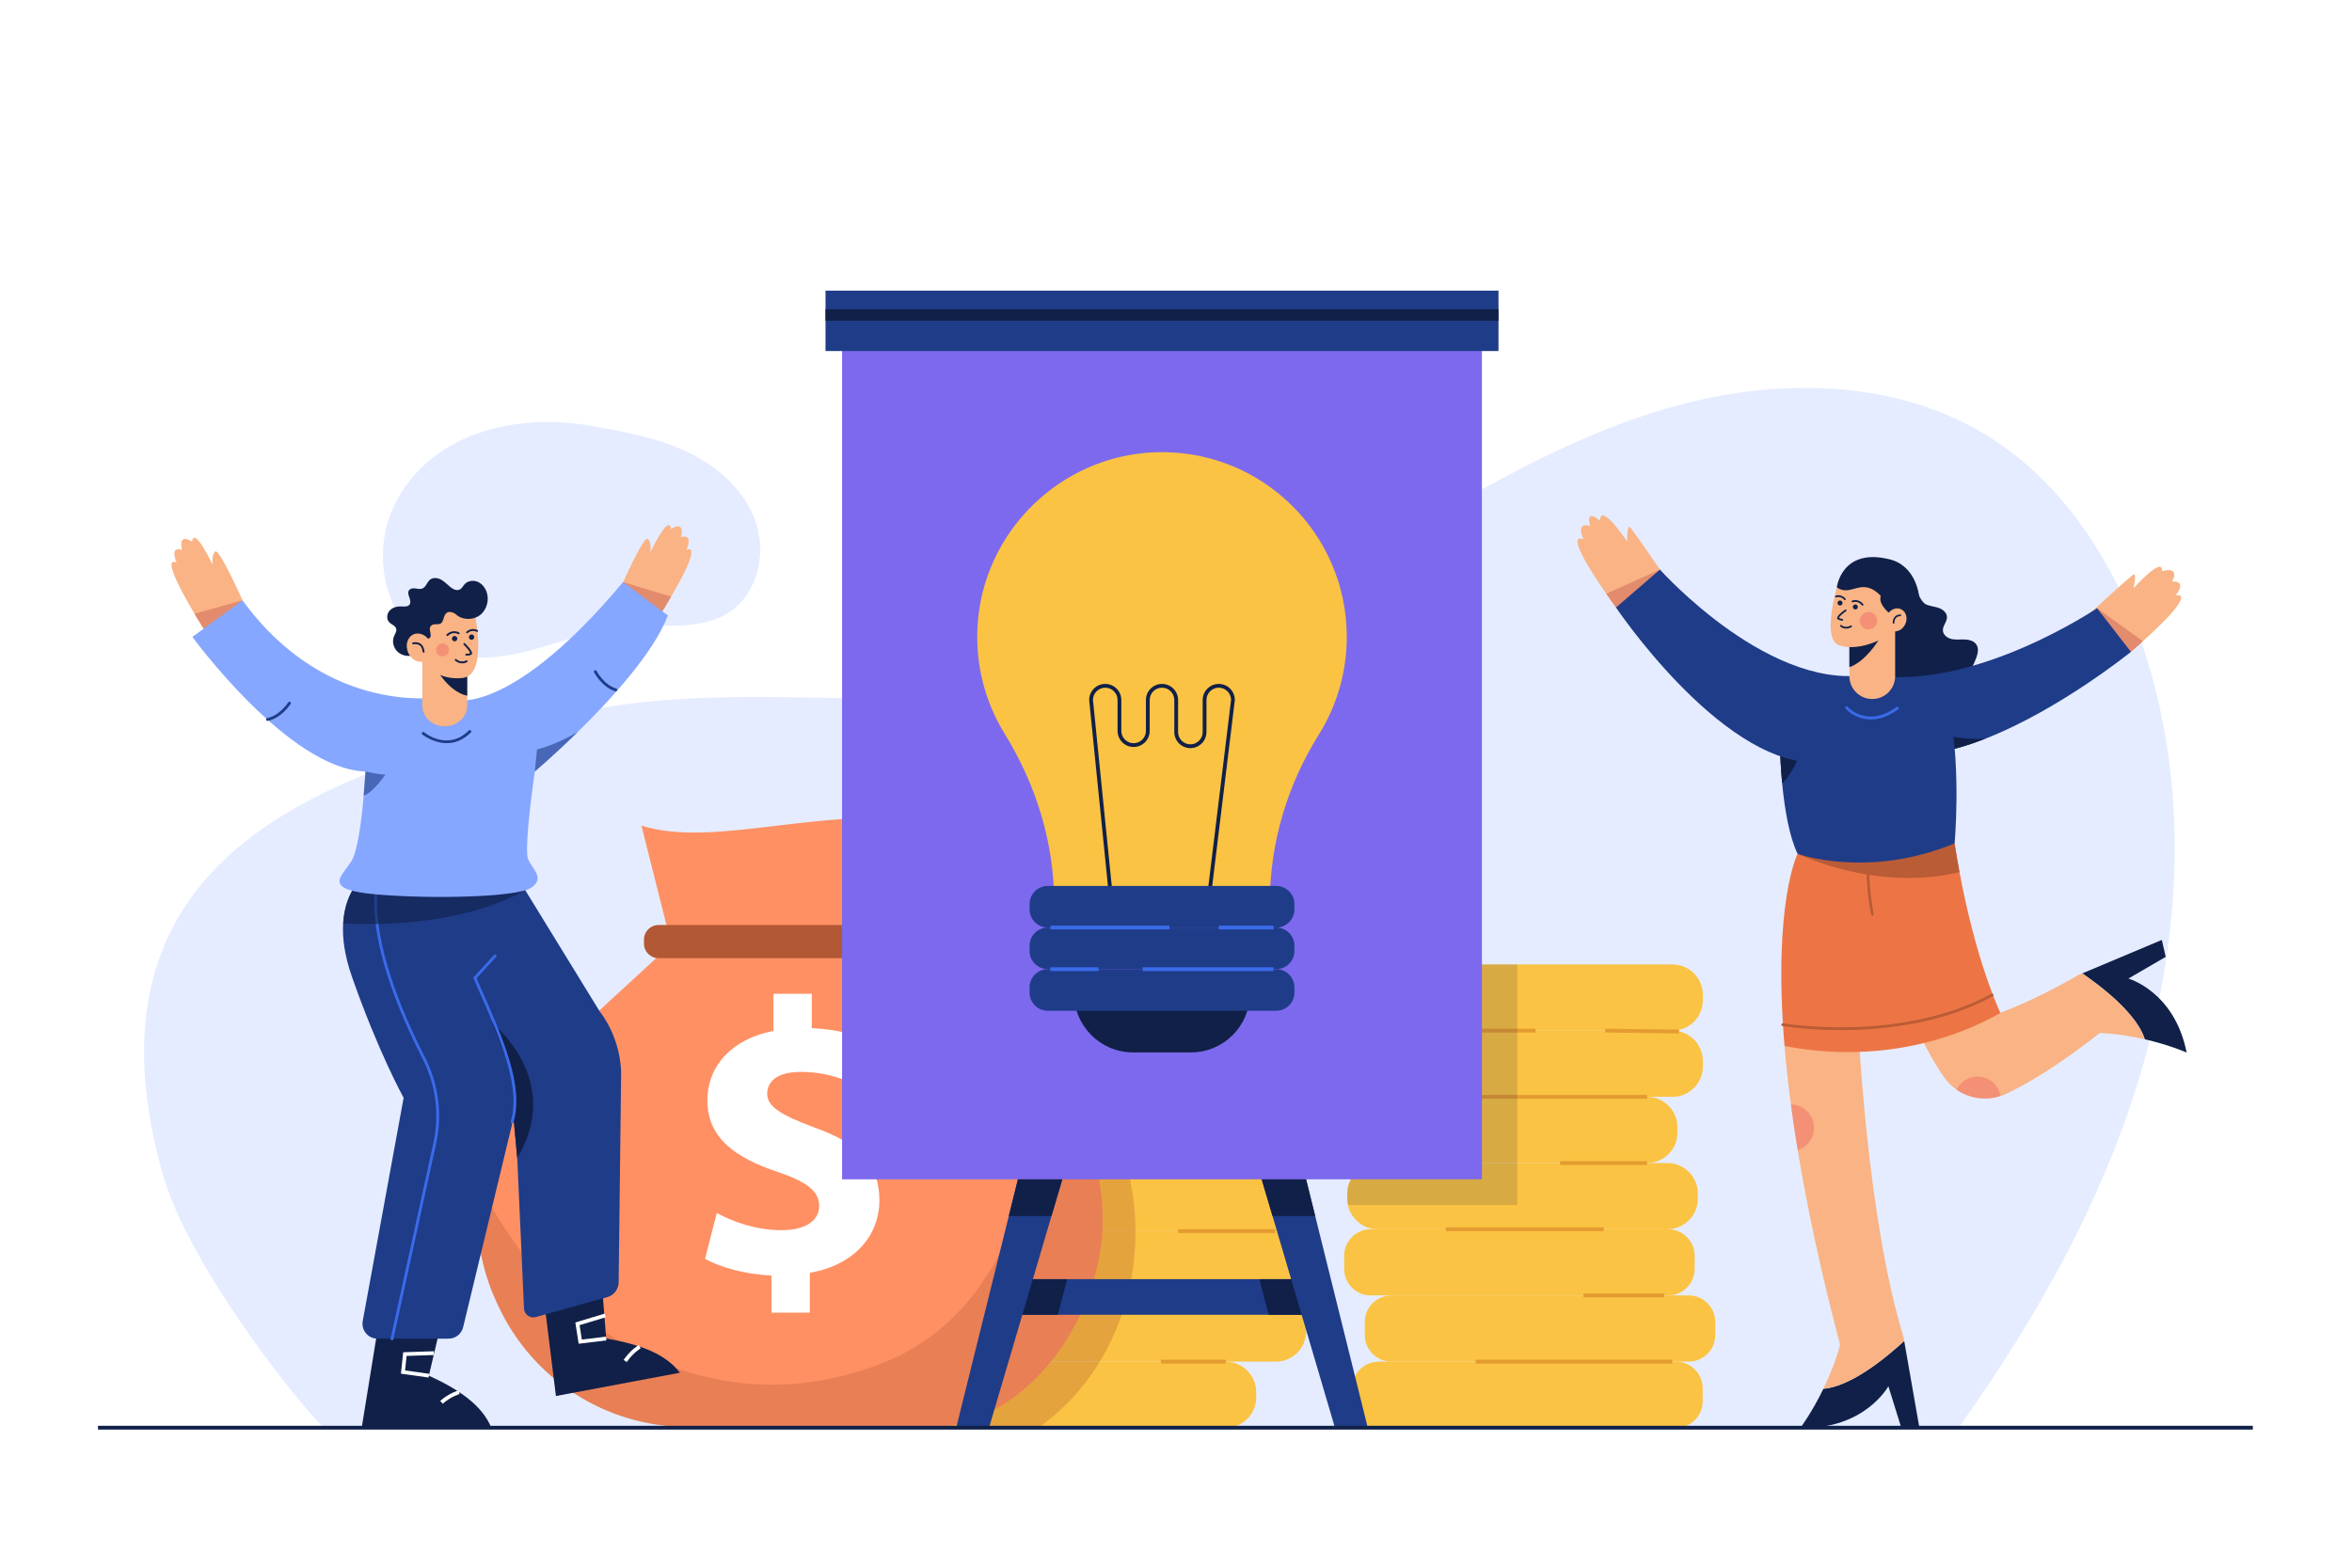 <?xml version="1.0" encoding="utf-8"?>
<!-- Generator: Adobe Illustrator 27.5.0, SVG Export Plug-In . SVG Version: 6.00 Build 0)  -->
<svg version="1.1" xmlns="http://www.w3.org/2000/svg" xmlns:xlink="http://www.w3.org/1999/xlink" x="0px" y="0px"
	 viewBox="0 0 3000 2000" style="enable-background:new 0 0 3000 2000;" xml:space="preserve">
<g id="BACKGROUND">
	<rect style="fill:#FFFFFF;" width="3000" height="2000"/>
</g>
<g id="OBJECTS">
	<g>
		<g>
			<path style="fill:#E5ECFF;" d="M2717.361,1410.44c62.169-183.34,78.608-386.078,20.635-570.788
				c-35.777-113.991-102.761-222.489-204.738-284.731c-118.462-72.304-269.544-73.17-403.001-35.09
				c-133.457,38.081-253.715,111.19-373.287,181.644c-119.571,70.454-242.633,139.984-378.205,169.664
				c-213.946,46.838-440.833-9.457-654.084,40.454c-296.714,69.446-632.587,170.945-517.898,583.836
				c32.173,115.828,166.801,286.852,205.909,325.961h2085.54C2589.026,1694.275,2667.308,1558.048,2717.361,1410.44z"/>
			<g>
				<path style="fill:#E5ECFF;" d="M503.922,647.363c-29.069,61.803-10.276,147.679,51.173,177.486
					c37.489,18.185,82.023,13.247,122.281,2.503c40.258-10.744,79.494-26.932,121.022-30.326
					c44.607-3.645,93.827,6.689,131.092-18.099c35.136-23.373,46.2-73.253,32.206-113.066
					c-13.994-39.813-48.438-69.762-86.623-87.725c-38.185-17.962-80.299-25.497-121.851-32.858
					C659.804,528.731,548.476,553.302,503.922,647.363z"/>
				<path style="fill:#E5ECFF;" d="M612.488,839.049c-22.074,0-41.392-4.099-58.311-12.306
					c-29.535-14.326-51.073-42.062-60.647-78.097c-9.077-34.168-5.983-71.411,8.488-102.178l0.003-0.006
					c20.756-43.821,57.94-76.189,107.53-93.605c42.92-15.075,94.074-18.502,144.04-9.652c41.142,7.288,83.685,14.824,122.379,33.026
					c43.617,20.517,74.768,52.1,87.714,88.932c15.193,43.224,0.995,92.886-33.027,115.516
					c-27.191,18.088-60.86,17.847-93.432,17.605c-12.805-0.092-26.047-0.19-38.654,0.841c-28.881,2.36-57.23,11.139-84.646,19.628
					c-11.764,3.643-23.929,7.41-36.005,10.633C653.79,835.825,632.055,839.049,612.488,839.049z M505.825,648.265
					c-14.054,29.883-17.052,66.076-8.226,99.3c9.254,34.833,30,61.607,58.415,75.39c30.969,15.022,70.49,15.795,120.819,2.363
					c11.997-3.202,24.121-6.956,35.846-10.587c27.633-8.557,56.206-17.405,85.547-19.803c12.793-1.046,26.128-0.948,39.028-0.854
					c31.932,0.235,64.952,0.474,91.07-16.9c32.467-21.597,45.961-69.151,31.386-110.616c-12.569-35.758-42.945-66.484-85.533-86.518
					c-38.188-17.963-80.45-25.45-121.322-32.689c-49.262-8.726-99.662-5.36-141.91,9.478
					C562.44,573.865,526.089,605.482,505.825,648.265L505.825,648.265z"/>
			</g>
		</g>
		<g>
			<g>
				<path style="fill:#FBC343;" d="M1602.298,1775.895v6.95c0,21.332-17.422,38.754-38.753,38.754h-369.526
					c-21.331,0-38.753-17.422-38.753-38.754v-6.95c0-21.332,17.422-38.754,38.753-38.754h369.526
					C1584.876,1737.141,1602.298,1754.563,1602.298,1775.895z"/>
				<path style="fill:#FBC343;" d="M1666.097,1691.437v6.95c0,21.332-17.422,38.754-38.752,38.754h-369.526
					c-21.331,0-38.753-17.422-38.753-38.754v-6.95c0-21.331,17.422-38.754,38.753-38.754h369.526c4.729,0,9.266,0.869,13.464,2.413
					C1655.528,1660.598,1666.097,1674.835,1666.097,1691.437z"/>
				<path style="fill:#FBC343;" d="M1687.573,1609.392v6.95c0,21.332-17.47,38.754-38.752,38.754h-369.574
					c-4.681,0-9.218-0.869-13.416-2.413c-14.768-5.502-25.336-19.739-25.336-36.341v-6.95c0-21.331,17.47-38.754,38.753-38.754
					h369.574C1670.103,1570.638,1687.573,1588.061,1687.573,1609.392z"/>
				<path style="fill:#FBC343;" d="M1665.309,1524.934v6.95c0,21.332-17.47,38.754-38.753,38.754h-369.574
					c-21.283,0-38.753-17.422-38.753-38.754v-6.95c0-21.332,17.47-38.754,38.753-38.754h369.574
					C1647.839,1486.18,1665.309,1503.603,1665.309,1524.934z"/>
				<rect x="1502.56" y="1568.225" style="fill:#E49B31;" width="123.996" height="4.827"/>
				<rect x="1480.844" y="1734.727" style="fill:#E49B31;" width="82.701" height="4.827"/>
			</g>
			<path style="opacity:0.3;fill:#B25834;" d="M1448.349,1570.638v1.158c0,27.026-3.33,54.198-10.231,80.886
				c-0.096,0.531-0.241,1.11-0.386,1.641c-0.048,0.241-0.145,0.531-0.193,0.772c-7.915,29.777-19.738,57.335-34.795,82.045
				c-20.752,34.073-47.536,62.74-78.519,84.458h-130.205c-21.331,0-38.753-17.422-38.753-38.754v-6.95
				c0-21.332,17.422-38.754,38.753-38.754h63.799c-21.331,0-38.753-17.422-38.753-38.754v-6.95
				c0-21.331,17.422-38.754,38.753-38.754h8.011c-14.768-5.502-25.336-19.739-25.336-36.341v-6.95
				c0-21.331,17.47-38.754,38.753-38.754h-54.437c-21.283,0-38.753-17.422-38.753-38.754v-6.95c0-21.332,17.47-38.754,38.753-38.754
				h212.102C1444.343,1513.448,1448.252,1541.922,1448.349,1570.638z"/>
		</g>
		<g>
			<path style="fill:#FF9064;" d="M1395.906,1629.372c-16.601,57.094-47.053,104.824-84.6,138.463
				c-37.546,33.638-82.186,53.088-127.261,53.619l-307.657-1.013c-103.131-0.386-196.756-60.279-240.431-153.713l-2.172-4.633
				c-22.586-48.31-29.583-100.77-22.248-151.059c8.59-59.217,37.015-115.297,83.297-157.864l161.574-148.646l305.195-4.923
				l166.834,166.889c4.006,4.005,7.915,8.156,11.583,12.403C1400.057,1447.04,1421.484,1541.44,1395.906,1629.372z"/>
			<path style="fill:#FF9064;" d="M856.394,1205.12l-38.251-151.833c93.576,29.435,229.506-25.714,366.233-4.898l-22.788,153.058
				L856.394,1205.12z"/>
			<g>
				<path style="fill:#FFFFFF;" d="M984.074,1674.613v-47.335c-33.41-1.502-65.825-10.474-84.762-21.435l14.959-58.337
					c20.927,11.448,50.358,21.922,82.753,21.922c28.416,0,47.861-10.961,47.861-30.894c0-18.958-15.954-30.935-52.834-43.398
					c-53.362-17.944-89.755-42.87-89.755-91.22c0-43.885,30.913-78.27,84.255-88.744v-47.376h48.856v43.885
					c33.41,1.502,55.859,8.444,72.3,16.442l-14.452,56.348c-12.97-5.48-35.906-16.969-71.792-16.969
					c-32.415,0-42.888,13.965-42.888,27.93c0,16.442,17.456,26.915,59.837,42.87c59.33,20.948,83.26,48.35,83.26,93.25
					c0,44.372-31.421,82.248-88.74,92.235v50.827H984.074z"/>
			</g>
			<path style="fill:#B25834;" d="M1172.409,1222.412H839.876c-10.163,0-18.477-8.315-18.477-18.477v-5.367
				c0-10.163,8.315-18.478,18.477-18.478h332.533c10.163,0,18.478,8.315,18.478,18.478v5.367
				C1190.886,1214.098,1182.571,1222.412,1172.409,1222.412z"/>
			<path style="opacity:0.3;fill:#B25834;" d="M1395.906,1629.372c-16.601,57.094-47.053,104.824-84.6,138.463
				c-37.546,33.638-82.186,53.088-127.261,53.619l-307.657-1.013c-103.131-0.386-196.756-60.279-240.431-153.713l-2.172-4.633
				c-22.586-48.31-29.583-100.77-22.248-151.059c110.821,219.269,324.258,306.638,519.421,225.703
				c168.765-69.979,191.881-275.557,209.062-357.844C1400.057,1447.04,1421.484,1541.44,1395.906,1629.372z"/>
		</g>
		<g>
			<g>
				<path style="fill:#FBC343;" d="M2137.926,1821.591h-379.375c-18.611,0-33.838-15.227-33.838-33.838v-16.782
					c0-18.611,15.227-33.838,33.838-33.838h379.375c18.611,0,33.838,15.227,33.838,33.838v16.782
					C2171.764,1806.363,2156.537,1821.591,2137.926,1821.591z"/>
				<path style="fill:#FBC343;" d="M2154.012,1737.133h-379.375c-18.611,0-33.838-15.227-33.838-33.838v-16.782
					c0-18.611,15.227-33.838,33.838-33.838h379.376c18.611,0,33.838,15.227,33.838,33.838v16.782
					C2187.851,1721.906,2172.624,1737.133,2154.012,1737.133z"/>
				<path style="fill:#FBC343;" d="M2127.729,1652.675h-379.375c-18.611,0-33.838-15.227-33.838-33.838v-16.781
					c0-18.611,15.227-33.838,33.838-33.838h379.375c18.611,0,33.838,15.227,33.838,33.838v16.781
					C2161.567,1637.448,2146.34,1652.675,2127.729,1652.675z"/>
				<path style="fill:#FBC343;" d="M2165.603,1522.521v6.95c0,21.332-17.47,38.754-38.753,38.754h-369.574
					c-18.629,0-34.313-13.32-37.981-30.984c-0.482-2.509-0.772-5.116-0.772-7.77v-6.95c0-21.332,17.47-38.754,38.753-38.754h369.574
					C2148.133,1483.767,2165.603,1501.19,2165.603,1522.521z"/>
				<path style="fill:#FBC343;" d="M2139.591,1438.063v6.95c0,21.332-17.422,38.754-38.753,38.754h-369.526
					c-21.331,0-38.753-17.422-38.753-38.754v-6.95c0-21.331,17.422-38.754,38.753-38.754h369.526
					C2122.169,1399.309,2139.591,1416.732,2139.591,1438.063z"/>
				<path style="fill:#FBC343;" d="M2172.021,1353.606v6.95c0,21.332-17.422,38.754-38.753,38.754h-369.526
					c-21.331,0-38.753-17.422-38.753-38.754v-6.95c0-21.332,17.422-38.754,38.753-38.754h369.526
					C2154.6,1314.852,2172.021,1332.274,2172.021,1353.606z"/>
				<path style="fill:#FBC343;" d="M2172.021,1269.148v6.95c0,21.332-17.422,38.754-38.753,38.754h-369.526
					c-21.331,0-38.753-17.422-38.753-38.754v-6.95c0-21.332,17.422-38.754,38.753-38.754h369.526
					C2154.6,1230.394,2172.021,1247.816,2172.021,1269.148z"/>
				
					<rect x="2091.734" y="1268.394" transform="matrix(0.013 -1 1 0.013 751.781 3392.448)" style="fill:#E49B31;" width="4.825" height="94.114"/>
				<rect x="1834.505" y="1396.889" style="fill:#E49B31;" width="266.335" height="4.827"/>
				<rect x="1989.985" y="1481.346" style="fill:#E49B31;" width="110.855" height="4.827"/>
				<rect x="1844.156" y="1565.804" style="fill:#E49B31;" width="201.328" height="4.827"/>
				<rect x="1763.723" y="1312.431" style="fill:#E49B31;" width="194.894" height="4.827"/>
				<rect x="2019.746" y="1650.262" style="fill:#E49B31;" width="103.071" height="4.827"/>
				<rect x="1882.205" y="1734.719" style="fill:#E49B31;" width="250.808" height="4.827"/>
			</g>
			<path style="opacity:0.15;fill:#102048;" d="M1935.307,1230.394v306.847h-216.011c-0.482-2.509-0.772-5.116-0.772-7.77v-6.95
				c0-21.332,17.47-38.754,38.753-38.754h-25.964c-21.331,0-38.753-17.422-38.753-38.754v-6.95
				c0-21.331,17.422-38.754,38.753-38.754h32.431c-21.331,0-38.753-17.422-38.753-38.754v-6.95
				c0-21.332,17.422-38.754,38.753-38.754c-21.331,0-38.753-17.422-38.753-38.754v-6.95c0-21.332,17.422-38.754,38.753-38.754
				H1935.307z"/>
		</g>
		<g>
			<g>
				<g>
					<rect x="1290.024" y="1631.882" style="fill:#1F3C88;" width="387.478" height="45.462"/>
					<polygon style="fill:#102048;" points="1361.159,1631.882 1349.287,1677.344 1290.024,1677.344 1290.024,1631.882 					"/>
					<polygon style="fill:#102048;" points="1677.503,1631.882 1677.503,1677.344 1618.191,1677.344 1606.319,1631.882 					"/>
				</g>
				<g>
					<polygon style="fill:#1F3C88;" points="1367.578,1461.856 1341.18,1551.333 1261.502,1821.405 1219.661,1821.405 
						1286.743,1551.333 1308.942,1461.856 					"/>
					<polygon style="fill:#102048;" points="1308.942,1461.856 1367.578,1461.856 1341.18,1551.333 1286.743,1551.333 					"/>
				</g>
				<g>
					<polygon style="fill:#1F3C88;" points="1744.632,1821.405 1702.742,1821.405 1623.114,1551.333 1596.716,1461.856 
						1655.303,1461.856 1677.551,1551.333 					"/>
					<polygon style="fill:#102048;" points="1677.551,1551.333 1623.114,1551.333 1596.716,1461.856 1655.303,1461.856 					"/>
				</g>
			</g>
			<rect x="1074.069" y="393.863" style="fill:#7D69ED;" width="816.153" height="1110.673"/>
			<g>
				<rect x="1052.958" y="370.84" style="fill:#1F3C88;" width="858.374" height="76.999"/>
				<rect x="1052.958" y="394.48" style="fill:#102048;" width="858.374" height="14.722"/>
			</g>
			<g>
				<path style="fill:#102048;" d="M1519.14,1342.602h-73.99c-41.506,0-75.153-33.647-75.153-75.153v-10.914h224.295v10.914
					C1594.293,1308.955,1560.646,1342.602,1519.14,1342.602z"/>
				<path style="fill:#FBC343;" d="M1717.824,812.519c0-133.328-110.705-240.798-245.205-235.499
					c-119.942,4.726-218.359,100.861-225.697,220.676c-3.118,50.91,9.95,98.58,34.536,138.388
					c40.163,65.03,63.147,139.189,63.147,215.622v2.675h275.081v-2.694c0-75.988,22.179-150.072,62.463-214.503
					C1704.753,901.031,1717.824,858.309,1717.824,812.519z"/>
				<path style="fill:#102048;" d="M1413.387,1132.304l-24.142-239.156v-0.121c0-11.31,9.201-20.511,20.51-20.511
					c11.309,0,20.51,9.201,20.51,20.511v39.439c0,8.649,7.036,15.685,15.684,15.685c8.648,0,15.685-7.036,15.685-15.685v-39.439
					c0-11.31,9.201-20.511,20.511-20.511c11.31,0,20.511,9.201,20.511,20.511v40.882c0,8.649,7.036,15.685,15.684,15.685
					s15.684-7.036,15.684-15.685v-40.882c0-11.31,9.201-20.511,20.511-20.511s20.511,9.201,20.511,20.511l-0.018,0.292
					l-28.957,237.829l-4.791-0.584l28.939-237.678c-0.076-8.584-7.083-15.544-15.684-15.544c-8.648,0-15.684,7.037-15.684,15.686
					v40.882c0,11.31-9.201,20.511-20.511,20.511c-11.31,0-20.511-9.201-20.511-20.511v-40.882c0-8.649-7.036-15.686-15.684-15.686
					c-8.648,0-15.685,7.037-15.685,15.686v39.439c0,11.31-9.201,20.511-20.51,20.511c-11.309,0-20.51-9.201-20.51-20.511v-39.439
					c0-8.649-7.036-15.686-15.685-15.686c-8.609,0-15.621,6.973-15.684,15.568l24.117,238.91L1413.387,1132.304z"/>
				<g>
					<path style="fill:#1F3C88;" d="M1627.877,1183.339h-291.464c-12.748,0-23.178-10.43-23.178-23.178v-6.732
						c0-12.748,10.43-23.178,23.178-23.178h291.464c12.748,0,23.178,10.43,23.178,23.178v6.733
						C1651.055,1172.909,1640.625,1183.339,1627.877,1183.339z"/>
					<path style="fill:#1F3C88;" d="M1627.877,1236.427h-291.463c-12.748,0-23.178-10.43-23.178-23.178v-6.732
						c0-12.748,10.43-23.178,23.178-23.178h291.464c12.748,0,23.178,10.43,23.178,23.177v6.732
						C1651.055,1225.997,1640.625,1236.427,1627.877,1236.427z"/>
					<path style="fill:#1F3C88;" d="M1627.877,1289.514h-291.464c-12.748,0-23.178-10.43-23.178-23.178v-6.732
						c0-12.748,10.43-23.178,23.178-23.178h291.464c12.748,0,23.178,10.43,23.178,23.178v6.733
						C1651.055,1279.084,1640.625,1289.514,1627.877,1289.514z"/>
				</g>
				<rect x="1554.44" y="1180.926" style="fill:#3A6BEA;" width="70.071" height="4.827"/>
				<rect x="1339.778" y="1180.926" style="fill:#3A6BEA;" width="151.924" height="4.827"/>
				<rect x="1457.317" y="1234.013" style="fill:#3A6BEA;" width="167.195" height="4.827"/>
				<rect x="1339.778" y="1234.013" style="fill:#3A6BEA;" width="61.436" height="4.827"/>
			</g>
		</g>
		<g>
			<g>
				<g>
					<path style="fill:#102048;" d="M694.238,1661.215l14.85,119.763l158.108-29.711c-18.747-24.921-53.397-36.742-94.018-43.643
						l-5.374-68.213L694.238,1661.215z"/>
					<polygon style="fill:#FFFFFF;" points="738.098,1714.319 733.847,1687.166 771.305,1675.875 772.697,1680.496 
						739.266,1690.572 742.145,1708.966 772.886,1705.229 773.469,1710.02 					"/>
					<path style="fill:#FFFFFF;" d="M799.479,1737.662l-4.026-2.662c8.226-12.446,18.801-18.722,19.248-18.982l2.44,4.164
						C817.04,1720.242,807.058,1726.195,799.479,1737.662z"/>
				</g>
				<g>
					<path style="fill:#102048;" d="M482.669,1689.879l-21.315,131.513h165.29c-11.707-28.905-42.15-49.241-79.629-66.359
						l14.478-61.534L482.669,1689.879z"/>
					<polygon style="fill:#FFFFFF;" points="546.68,1757.422 511.394,1752.48 514.271,1725.146 553.371,1723.871 553.528,1728.693 
						518.63,1729.832 516.681,1748.346 547.35,1752.642 					"/>
					<path style="fill:#FFFFFF;" d="M564.705,1790.825l-3.206-3.608c11.151-9.91,22.984-13.254,23.482-13.391l1.284,4.652
						l-0.642-2.326l0.645,2.325C586.156,1778.509,574.978,1781.694,564.705,1790.825z"/>
				</g>
				<path style="fill:#1F3C88;" d="M774.498,1654.888l-91.088,25.363c-7.339,2.044-14.672-3.271-15.015-10.882l-8.644-191.876
					l-4.826-52.605l-5.019-54.584c0,0-20.848-21.09-52.169-60.134c-15.492-19.305-33.589-43.049-52.941-70.848
					c-16.649-23.793-25.288-44.594-29.1-62.161c-5.791-26.351-0.772-45.462,4.247-56.611c3.378-7.577,6.805-11.486,6.805-11.486
					l83.007-40.202l14.816-7.191l44.11,71.862l1.062,1.786l94.59,154.051c17.18,22.683,26.929,50.095,27.942,78.57l-3.177,267.965
					C788.99,1644.774,783.042,1652.509,774.498,1654.888z"/>
				<path style="fill:#102048;" d="M659.75,1477.493l-4.826-52.605l-5.019-54.584c0,0-20.848-21.09-52.169-60.134l2.365-27.075
					C600.101,1283.095,728.617,1360.217,659.75,1477.493z"/>
				<path style="fill:#1F3C88;" d="M654.924,1424.888c-0.627,3.909-1.399,7.818-2.316,11.679l-61.881,256.669
					c-2.059,8.542-9.702,14.562-18.489,14.562h-90.865c-11.876,0-20.847-10.764-18.707-22.445l52.161-284.836
					c0,0-32.141-57.914-65.923-154.437c-9.604-27.461-12.306-49.854-11.244-67.807c2.558-45.173,28.908-62.499,28.908-62.499
					l53.375,4.778l36.726,3.282l17.808,45.318l72.39,184.214C655.793,1376.144,658.544,1400.806,654.924,1424.888z"/>
				<path style="fill:#3A6BEA;" d="M653.187,1433.094c-0.172,0-0.347-0.026-0.521-0.077c-0.957-0.287-1.501-1.296-1.214-2.253
					c13.353-44.514-13.328-105.056-41.576-169.154c-1.934-4.389-3.873-8.788-5.804-13.193l-0.473-1.079l26.533-29.022
					c0.675-0.738,1.82-0.789,2.557-0.114c0.738,0.674,0.789,1.818,0.115,2.557l-24.944,27.284c1.773,4.042,3.552,8.08,5.328,12.109
					c28.525,64.726,55.468,125.861,41.731,171.654C654.685,1432.587,653.966,1433.094,653.187,1433.094z"/>
				<path style="fill:#3A6BEA;" d="M499.964,1709.994c-0.128,0-0.258-0.015-0.389-0.042c-0.976-0.214-1.595-1.179-1.381-2.155
					l54.643-249.806c7.915-36.183,3.006-74.222-13.823-107.112c-24.8-48.467-55.494-119.274-60.886-181.364
					c-3.251-37.44,4.193-53.83,4.512-54.51c0.423-0.905,1.499-1.295,2.407-0.87c0.904,0.424,1.293,1.499,0.872,2.402l0,0
					c-0.074,0.161-7.404,16.494-4.141,53.161c5.464,61.406,35.893,131.525,60.458,179.533c17.21,33.634,22.23,72.534,14.137,109.534
					L501.73,1708.57C501.545,1709.416,500.796,1709.994,499.964,1709.994z"/>
				<path style="opacity:0.6;fill:#102048;" d="M670.078,1135.077c0,0-0.097,0.096-0.338,0.241
					c-3.378,2.22-34.361,21.621-95.265,33.831c-17.18,3.426-36.774,6.274-58.78,8.011c-23.261,1.834-49.225,2.413-78.036,1.11
					c2.558-45.173,28.908-62.499,28.908-62.499l53.375,4.778c3.378-7.577,6.805-11.486,6.805-11.486l83.007-40.202l58.925,64.671
					L670.078,1135.077z"/>
			</g>
			<g>
				<path style="fill:#F9B384;" d="M855.975,761.243c-4.199,7.239-9.025,15.299-14.623,24.324l-37.015-2.413l-3.668-9.556
					l-9.169-23.793c0,0,1.255-2.799,3.234-7.191c0.048,0,0.048-0.048,0.048-0.048c7.818-17.036,27.122-58.011,31.272-55.115
					c5.26,3.62,3.62,16.891,3.62,16.891S853.417,654.054,855.83,675c0,0,18.097-12.886,12.885,10.424c0,0,16.071-6.805,6.805,16.506
					C875.52,701.93,899.216,687.21,855.975,761.243z"/>
				<path style="fill:#E28B6D;" d="M855.975,761.243c-4.199,7.239-9.025,15.299-14.623,24.324l-37.015-2.413l-3.668-9.556
					l-5.936-30.984v-0.048h0.048L855.975,761.243z"/>
				<path style="fill:#F9B384;" d="M309.335,765.876l-12.885,33.397l-36.967,2.413c-4.199-6.757-7.963-12.982-11.389-18.726
					C200.413,702.605,225.267,718,225.267,718c-9.218-23.31,6.853-16.457,6.853-16.457c-5.212-23.359,12.885-10.473,12.885-10.473
					c2.413-20.897,26.109,29.343,26.109,29.343s-1.593-13.272,3.62-16.892C279.993,699.902,309.335,765.876,309.335,765.876z"/>
				<path style="fill:#E28B6D;" d="M309.335,765.876l-12.885,33.397l-36.967,2.413c-4.199-6.757-7.963-12.982-11.389-18.726
					L309.335,765.876z"/>
				<path style="fill:#86A7FF;" d="M851.873,785.181c-17.856,47.393-72.631,107.189-115.148,148.839
					c-30.404,29.778-54.582,50.24-54.582,50.24s-0.627,4.247-1.544,11.052c-3.571,26.206-11.679,90.635-6.901,101.156
					c6.032,13.272,21.717,24.131,3.619,36.196c-18.097,12.065-126.682,14.479-196.659,8.446s-45.847-21.718-32.575-42.229
					c13.271-20.511,18.097-114.621,18.097-114.621c-97.726-2.815-220.789-171.731-220.789-171.731l63.944-46.653
					c109.791,150.817,255.777,123.067,255.777,123.067l16.891,4.247c0,0,71.57,18.291,212.73-150.624L851.873,785.181z"/>
				<path style="fill:#1F3C88;" d="M569.888,948.098c-17.422,0-31.049-10.93-31.26-11.103c-0.772-0.634-0.885-1.773-0.252-2.545
					c0.633-0.772,1.773-0.886,2.547-0.254c1.231,1.006,30.457,24.344,57.093-2.292c0.707-0.707,1.854-0.707,2.559-0.001
					c0.707,0.707,0.707,1.853,0.001,2.559C590.272,944.767,579.501,948.098,569.888,948.098z"/>
				<path style="opacity:0.6;fill:#1F3C88;" d="M466.18,984.26c0,0,14.478,3.419,25.336,4.022c0,0-16.288,23.729-27.749,26.745
					L466.18,984.26z"/>
				<path style="opacity:0.6;fill:#1F3C88;" d="M736.725,934.019c-30.404,29.778-54.582,50.24-54.582,50.24l2.847-28.233
					C696.042,953.228,713.801,947.147,736.725,934.019z"/>
				<path style="fill:#1F3C88;" d="M341.142,919.668c-0.852,0-1.61-0.604-1.775-1.472c-0.187-0.981,0.457-1.929,1.439-2.116
					c15.814-3.012,26.782-19.858,26.891-20.028c0.54-0.841,1.659-1.085,2.5-0.547c0.841,0.539,1.087,1.657,0.548,2.498
					c-0.477,0.747-11.897,18.324-29.262,21.631C341.368,919.657,341.254,919.668,341.142,919.668z"/>
				<path style="fill:#1F3C88;" d="M785.472,881.911c-0.164,0-0.33-0.022-0.495-0.069c-17.004-4.83-26.823-23.35-27.233-24.137
					c-0.462-0.886-0.118-1.978,0.768-2.44c0.886-0.465,1.978-0.119,2.441,0.766c0.093,0.179,9.527,17.93,25.012,22.329
					c0.962,0.273,1.52,1.274,1.247,2.235C786.986,881.392,786.261,881.911,785.472,881.911z"/>
			</g>
			<g>
				<path style="fill:#F9B384;" d="M595.954,831.32v68.812c0,14.614-12.838,26.476-28.652,26.476
					c-15.814,0-28.652-11.863-28.652-26.476V831.32H595.954z"/>
				<path style="fill:#102048;" d="M595.954,847.825v39.757c-23.908-4.943-39.861-34.772-39.861-34.772L595.954,847.825z"/>
				<path style="fill:#F9B384;" d="M604.369,776.893c0,0,19.938,85.032-15.043,88.111c-44.77,3.94-57.306-35.101-57.306-35.101
					l-1.433-42.981l26.862-23.281L604.369,776.893z"/>
				<path style="fill:#102048;" d="M543.094,815.495c13.573-1.357-0.452-13.121,8.076-18.187c3.341-1.984,9.34,0.361,11.831-2.626
					c3.916-4.696,1.932-7.363,5.882-12.065c3.167-3.77,9.94-1.242,12.709,1.237c8.26,7.395,21.837,7.626,30.634,0.884
					c8.797-6.743,12.182-19.544,8.322-29.946c-2.058-5.547-6.149-10.514-11.641-12.693c-5.492-2.18-12.368-1.121-16.328,3.27
					c-1.984,2.2-3.273,5.159-5.868,6.585c-3.881,2.133-8.7-0.153-12.161-2.919c-3.931-3.142-7.36-6.978-11.751-9.435
					c-4.391-2.456-10.267-3.227-14.223-0.117c-3.971,3.122-5.126,9.37-9.793,11.295c-2.755,1.136-5.868,0.354-8.822-0.041
					c-2.953-0.395-6.439-0.16-8.202,2.246c-3.733,5.094,4.276,12.929,0.72,18.148c-2.249,3.3-7.134,2.661-11.121,2.525
					c-5.365-0.183-11.051,1.459-14.56,5.529c-3.509,4.069-4.066,10.826-0.332,14.69c2.816,2.914,7.674,4.141,8.82,8.03
					c0.988,3.355-1.418,6.635-2.747,9.87c-2.661,6.475-0.757,14.432,4.223,19.347c4.98,4.915,12.638,6.738,19.428,5.073
					c5.827-1.429,11.991-5.656,14.828-11.079c1.532-2.928-0.195-4.824-1.362-7.527C538.294,814.431,539.657,815.839,543.094,815.495
					z"/>
				
					<ellipse transform="matrix(0.92 -0.392 0.392 0.92 -281.042 275.53)" style="fill:#F9B384;" cx="534.706" cy="826.5" rx="15.58" ry="18.535"/>
				<path style="fill:#102048;" d="M540.28,832.652c-0.6,0-1.121-0.448-1.196-1.06c-0.486-3.969-1.701-6.651-3.714-8.203
					c-1.904-1.467-4.586-1.94-8.194-1.448c-0.659,0.086-1.268-0.373-1.359-1.032c-0.09-0.66,0.372-1.269,1.032-1.359
					c4.287-0.584,7.552,0.046,9.993,1.928c2.551,1.966,4.068,5.179,4.636,9.822c0.081,0.661-0.39,1.263-1.051,1.344
					C540.379,832.649,540.329,832.652,540.28,832.652z"/>
				<g>
					<path style="fill:#102048;" d="M604.91,812.826c0,1.891-1.533,3.424-3.424,3.424c-1.891,0-3.424-1.533-3.424-3.424
						c0-1.891,1.533-3.424,3.424-3.424C603.377,809.402,604.91,810.935,604.91,812.826z"/>
					<path style="fill:#102048;" d="M583.296,814.753c0,1.891-1.533,3.424-3.424,3.424c-1.891,0-3.424-1.533-3.424-3.424
						c0-1.891,1.533-3.424,3.424-3.424C581.763,811.328,583.296,812.862,583.296,814.753z"/>
					<path style="fill:#102048;" d="M595.351,836.365c-0.226,0-0.43-0.003-0.607-0.007c-0.666-0.016-1.193-0.569-1.178-1.235
						c0.016-0.666,0.591-1.158,1.235-1.178c2.015,0.044,4.214-0.232,4.87-0.602c-0.5-2.78-4.058-6.507-7.502-10.115l-0.759-0.797
						c-0.46-0.483-0.441-1.246,0.042-1.706c0.483-0.457,1.246-0.441,1.706,0.042l0.757,0.794c3.993,4.184,7.765,8.136,8.189,11.739
						c0.068,0.574-0.117,1.133-0.52,1.576C600.406,836.17,597.184,836.365,595.351,836.365z M599.707,833.583h0.012H599.707z"/>
					<path style="fill:#102048;" d="M589.63,846.278c-3.177,0-6.479-1.185-9.163-3.471c-0.507-0.432-0.568-1.193-0.136-1.701
						c0.432-0.508,1.194-0.567,1.701-0.136c3.733,3.181,8.854,3.821,12.45,1.556c0.564-0.356,1.308-0.186,1.664,0.378
						c0.355,0.564,0.186,1.309-0.378,1.664C593.942,845.717,591.815,846.278,589.63,846.278z"/>
					
						<ellipse transform="matrix(0.999 -0.05 0.05 0.999 -40.594 29.13)" style="opacity:0.4;fill:#EB5D60;" cx="564.132" cy="828.993" rx="8.219" ry="8.22"/>
					<path style="fill:#102048;" d="M570.542,811.423c-0.322,0-0.643-0.128-0.88-0.381c-0.456-0.487-0.431-1.25,0.055-1.706
						c7.828-7.336,15.862-2.455,15.944-2.406c0.565,0.353,0.736,1.098,0.384,1.663c-0.354,0.563-1.097,0.735-1.66,0.385
						c-0.275-0.169-6.579-3.918-13.017,2.118C571.134,811.315,570.837,811.423,570.542,811.423z"/>
					<path style="fill:#102048;" d="M595.728,807.952c-0.31,0-0.62-0.119-0.855-0.356c-0.469-0.472-0.469-1.232,0.001-1.702
						c0.061-0.06,6.133-5.991,14.203-2.04c0.598,0.294,0.846,1.016,0.553,1.614c-0.293,0.598-1.015,0.847-1.614,0.553
						c-6.495-3.183-11.24,1.386-11.439,1.582C596.342,807.836,596.035,807.952,595.728,807.952z"/>
				</g>
			</g>
		</g>
		<g>
			<g>
				<path style="fill:#102048;" d="M2428.823,1710.789c-52.957,48.42-85.706,59.572-103.051,60.971
					c-14.78,30.513-29.337,49.838-29.337,49.838c82.042,2.413,112.204-53.088,112.204-53.088l16.891,54.294h22.923
					L2428.823,1710.789z"/>
				<path style="fill:#F9B384;" d="M2325.778,1771.744c7.721-15.975,15.54-34.941,21.331-55.935
					c-25.191-95.654-42.517-177.989-54.099-248.547c-3.378-20.366-6.274-39.719-8.687-58.155
					c-3.571-26.882-6.274-51.785-8.156-74.757l93.865-27.943c0,0,10.859,246.134,57.912,399.365l0.869,5.019
					C2375.871,1759.196,2343.103,1770.345,2325.778,1771.744z"/>
				<path style="fill:#102048;" d="M2655.989,1241.817c57.106,39.516,74.692,68.008,79.754,84.07
					c31.975,7.36,53.348,16.925,53.348,16.925c-15.425-77.925-74.293-94.407-74.293-94.407l47.577-27.651l-4.946-21.628
					L2655.989,1241.817z"/>
				<path style="fill:#F9B384;" d="M2735.745,1325.903c-16.746-3.861-36.34-7.143-57.381-8.06
					c-54.003,42.326-93.094,65.298-119.781,77.701c-2.316,1.062-4.633,1.979-6.998,2.751c-19.111,6.274-39.959,3.041-56.03-8.156
					c-5.791-4.006-11.003-9.025-15.25-15.009c-12.402-17.422-23.357-37.499-33.444-59.072c0,0,70.17,5.116,204.573-72.344
					l4.537-1.882C2713.111,1281.31,2730.678,1309.832,2735.745,1325.903z"/>
				<path style="fill:#ED7545;" d="M2551.634,1292.313c-33.3,18.629-66.357,30.743-97.678,38.368
					c-29.246,7.191-56.947,10.376-81.849,11.245c-42.083,1.544-76.106-3.571-95.941-7.577
					c-15.154-182.188,16.65-245.12,16.65-245.12l89.667-32.963l35.326,6.274l75.285,13.417c1.979,12.789,4.102,24.999,6.274,36.679
					c21.379,114.283,50.335,175.624,52.169,179.485C2551.585,1292.265,2551.634,1292.313,2551.634,1292.313z"/>
				<path style="fill:#BA5C36;" d="M2499.368,1112.635c-106.992,25.82-206.552-23.407-206.552-23.407l124.993-26.689l75.285,13.417
					C2495.073,1088.746,2497.197,1100.956,2499.368,1112.635z"/>
				<path style="fill:#BA5C36;" d="M2348.221,1314.173c-43.625,0-74.271-5.121-74.611-5.179c-0.985-0.168-1.647-1.102-1.479-2.087
					c0.168-0.985,1.114-1.651,2.087-1.481c0.378,0.064,38.293,6.389,89.813,4.9c47.478-1.377,116.562-9.868,176.053-42.507
					c0.872-0.478,1.975-0.161,2.457,0.717c0.481,0.876,0.16,1.976-0.717,2.457c-60.147,32.999-129.871,41.572-177.771,42.953
					C2358.617,1314.103,2353.327,1314.173,2348.221,1314.173z"/>
				<path style="fill:#BA5C36;" d="M2388.128,1168.258c-0.85,0-1.608-0.603-1.775-1.468c-5.996-31.179-6.065-65.155-6.065-65.495
					c0-1,0.81-1.809,1.81-1.809c1,0,1.81,0.81,1.81,1.809c0,0.337,0.072,33.979,6,64.811c0.189,0.982-0.454,1.93-1.435,2.119
					C2388.356,1168.247,2388.242,1168.258,2388.128,1168.258z"/>
				<path style="opacity:0.4;fill:#EB5D60;" d="M2551.585,1398.296c-19.111,6.274-39.959,3.041-56.03-8.156
					c4.826-9.894,15.009-16.65,26.736-16.65C2537.059,1373.489,2549.269,1384.204,2551.585,1398.296z"/>
				<path style="opacity:0.4;fill:#EB5D60;" d="M2313.809,1438.884c0,13.32-8.735,24.565-20.8,28.377
					c-3.378-20.366-6.274-39.719-8.687-58.155C2300.682,1409.3,2313.809,1422.523,2313.809,1438.884z"/>
			</g>
			<path style="fill:#102048;" d="M2488.091,882.88c14.93-11,26.485-26.519,32.745-43.975c1.843-5.138,3.172-11.087,0.518-15.858
				c-2.768-4.975-8.976-6.938-14.662-7.221c-5.686-0.284-11.462,0.653-17.04-0.487c-5.578-1.14-11.197-5.238-11.496-10.924
				c-0.322-6.103,5.457-11.252,5.219-17.359c-0.214-5.484-5.266-9.611-10.434-11.459c-5.168-1.848-10.801-2.203-15.876-4.293
				c-5.075-2.09-11.184-12.636-10.622-18.095l-63.888,57.975c0,0,29.208,92.434,30.317,92.434S2488.091,882.88,2488.091,882.88z"/>
			<g>
				<path style="fill:#F9B384;" d="M2733.332,817.999c-4.681,4.247-9.749,8.784-15.299,13.61l-42.42-11.583l-8.397-25.868
					l-3.234-10.039c0,0,40.973-37.982,56.705-50.771c5.26-4.295,1.062,15.443,0.724,17.036c1.834-1.979,37.836-41.794,36.34-21.621
					c0,0,23.647-7.867,12.74,13.272c0,0,20.076-2.558,4.536,17.615C2775.029,759.65,2807.604,750.867,2733.332,817.999z"/>
				<path style="fill:#E28B6D;" d="M2733.332,817.999c-4.681,4.247-9.749,8.784-15.299,13.61l-42.42-11.583l-8.397-25.868
					l7.625-18.243L2733.332,817.999z"/>
				<path style="fill:#1F3C88;" d="M2718.034,831.608c0,0-91.066,73.792-185.559,110.76c-21.041,8.204-42.227,14.623-62.593,18.002
					c-11.148,1.834-22.103,2.799-32.624,2.606l-49.128-101.784c130.302,20.511,286.712-85.279,286.712-85.279L2718.034,831.608z"/>
				<path style="fill:#102048;" d="M2532.474,942.369c-21.041,8.204-42.227,14.623-62.593,18.002l9.121-23.166
					C2479.003,937.205,2500.864,944.058,2532.474,942.369z"/>
				<path style="fill:#1F3C88;" d="M2493.094,1075.957c-110.998,45.849-200.279,13.272-200.279,13.272
					c-10.713-22.442-16.505-56.852-19.642-89.863c-1.689-18.05-2.558-35.714-2.992-50.771c-0.82-25.53-0.29-43.58-0.29-43.58
					l118.237-43.821l98.933,47.055C2501.54,985.466,2493.094,1075.957,2493.094,1075.957z"/>
				<path style="fill:#F9B384;" d="M2125.113,738.126l-6.804,12.162l-12.451,22.249l-44.64,2.509
					c-4.536-6.274-8.639-12.162-12.403-17.567c-59.215-85.52-28.811-69.256-28.811-69.256c-11.148-24.227,8.253-17.133,8.253-17.133
					c-6.322-24.179,12.403-6.563,12.403-6.563c0.804-24.935,34.65,26.206,34.65,26.206s-0.145-23.359,4.344-17.567
					c8.928,11.535,27.219,38.175,37.643,53.522C2122.024,733.541,2125.113,738.126,2125.113,738.126z"/>
				<path style="fill:#E28B6D;" d="M2118.309,750.287l-12.451,22.249l-44.64,2.509c-4.536-6.274-8.639-12.162-12.403-17.567
					l68.481-30.791L2118.309,750.287z"/>
				<path style="fill:#102048;" d="M2296.049,960.515c0,0-7.094,23.117-22.875,38.851c-1.689-18.05-2.558-35.714-2.992-50.771
					L2296.049,960.515z"/>
				<path style="fill:#1F3C88;" d="M2061.232,775.032c0,0,130.842,194.75,250.888,197.766l79.629-114.018
					c-129.296,30.365-274.478-132.116-274.478-132.116L2061.232,775.032z"/>
				<path style="fill:#3A6BEA;" d="M2386.317,917.798c-5.185,0-9.726-0.881-13.495-2.07c-10.906-3.44-18.377-10.514-18.984-12.338
					c-0.317-0.948,0.197-1.973,1.145-2.289c0.887-0.297,1.843,0.136,2.22,0.97c0.79,1.175,8.477,8.909,21.369,11.384
					c13.161,2.527,26.773-1.338,40.453-11.487c0.804-0.595,1.936-0.428,2.532,0.375c0.595,0.802,0.427,1.936-0.376,2.531
					C2407.896,914.731,2395.989,917.798,2386.317,917.798z M2357.27,902.243c0.001,0.001,0.001,0.002,0.001,0.003
					C2357.271,902.245,2357.271,902.244,2357.27,902.243z"/>
			</g>
			<g>
				<path style="fill:#F9B384;" d="M2417.294,794.914v67.662c0,16.15-13.044,29.194-29.193,29.194
					c-16.149,0-29.193-13.044-29.193-29.194v-67.662H2417.294z"/>
				<path style="fill:#102048;" d="M2395.865,817.098c0,0-16.371,27.153-36.958,34.03v-37.403L2395.865,817.098z"/>
				<path style="fill:#F9B384;" d="M2344.104,745.369c0,0-21.444,69.51,1.479,77.645c22.923,8.134,50.282-5.916,50.282-5.916
					l21.444-24.403l2.218-51.024L2344.104,745.369z"/>
				<path style="fill:#102048;" d="M2447.097,767.083l-25.351,24.134c0,0-27.885-16.593-22.758-31.071
					c-24.733-25.337-37.854,2.413-56.102-10.859c0,0,6.051-51.015,67.399-35.715c33.947,8.467,37.342,46.217,37.342,46.217
					L2447.097,767.083z"/>
				<path style="fill:#F9B384;" d="M2430.181,796.361c-3.542,7.518-11.671,11.134-18.156,8.079
					c-6.485-3.056-8.872-11.628-5.33-19.145s11.671-11.135,18.156-8.079C2431.337,780.272,2433.723,788.844,2430.181,796.361z"/>
				<g>
					<path style="fill:#102048;" d="M2343.85,768.772c-0.285,1.734,0.889,3.371,2.623,3.656c1.734,0.285,3.371-0.889,3.656-2.623
						c0.285-1.734-0.889-3.371-2.623-3.656C2345.772,765.863,2344.135,767.038,2343.85,768.772z"/>
					<path style="fill:#102048;" d="M2363.377,773.798c-0.285,1.734,0.889,3.371,2.623,3.656c1.734,0.285,3.371-0.889,3.656-2.623
						c0.285-1.734-0.889-3.371-2.623-3.656C2365.299,770.89,2363.662,772.064,2363.377,773.798z"/>
					<path style="fill:#102048;" d="M2349.779,791.892c-0.052,0-0.104-0.003-0.157-0.011c-1.487-0.209-5.056-0.859-6.049-2.39
						c-0.302-0.466-0.387-1.007-0.238-1.523c0.933-3.243,4.993-6.301,9.292-9.538l0.801-0.603c0.495-0.374,1.198-0.274,1.57,0.219
						c0.374,0.494,0.275,1.197-0.219,1.571l-0.803,0.605c-3.707,2.793-7.538,5.677-8.418,8.153c0.547,0.438,2.51,1.024,4.375,1.287
						c0.614,0.086,1.041,0.653,0.955,1.266C2350.809,791.487,2350.329,791.892,2349.779,791.892z"/>
					<path style="fill:#102048;" d="M2354.803,801.91c-2.743,0-5.37-0.893-7.359-2.655c-0.463-0.411-0.505-1.12-0.095-1.583
						c0.412-0.464,1.119-0.505,1.583-0.096c2.955,2.62,7.748,2.805,11.649,0.451c0.53-0.321,1.219-0.149,1.54,0.381
						c0.319,0.53,0.149,1.219-0.381,1.539C2359.561,801.261,2357.14,801.91,2354.803,801.91z"/>
					<path style="opacity:0.4;fill:#EB5D60;" d="M2372.374,790.087c-0.99,6.017,3.085,11.698,9.102,12.687
						c6.017,0.99,11.697-3.085,12.687-9.102c0.99-6.017-3.085-11.698-9.102-12.687
						C2379.044,779.995,2373.364,784.07,2372.374,790.087z"/>
					<path style="fill:#102048;" d="M2375.756,772.684c-0.336,0-0.67-0.151-0.89-0.438c-5.031-6.554-11.547-3.934-11.612-3.906
						c-0.569,0.24-1.227-0.03-1.466-0.602c-0.238-0.571,0.031-1.228,0.603-1.467c0.083-0.034,8.186-3.295,14.254,4.61
						c0.377,0.492,0.285,1.195-0.207,1.573C2376.234,772.609,2375.994,772.684,2375.756,772.684z"/>
					<path style="fill:#102048;" d="M2353.188,765.705c-0.349,0-0.692-0.162-0.91-0.466c-0.169-0.229-3.838-5.107-10.249-3.175
						c-0.594,0.178-1.219-0.158-1.397-0.751c-0.179-0.593,0.158-1.218,0.75-1.397c7.996-2.407,12.67,3.949,12.716,4.013
						c0.36,0.503,0.245,1.204-0.258,1.565C2353.642,765.636,2353.413,765.705,2353.188,765.705z"/>
				</g>
				<path style="fill:#102048;" d="M2415.275,795.69c-0.554,0-1.02-0.43-1.056-0.99c-0.012-0.193-0.267-4.753,2.631-7.91
					c1.688-1.839,4.059-2.803,7.049-2.869c0.626,0.018,1.07,0.451,1.081,1.036c0.013,0.584-0.451,1.069-1.034,1.081
					c-2.385,0.052-4.245,0.783-5.527,2.172c-2.287,2.481-2.088,6.318-2.086,6.357c0.034,0.583-0.409,1.084-0.992,1.12
					C2415.319,795.689,2415.296,795.69,2415.275,795.69z"/>
			</g>
		</g>
		<rect x="125" y="1818.978" style="fill:#102048;" width="2748.504" height="4.827"/>
	</g>
</g>
</svg>
